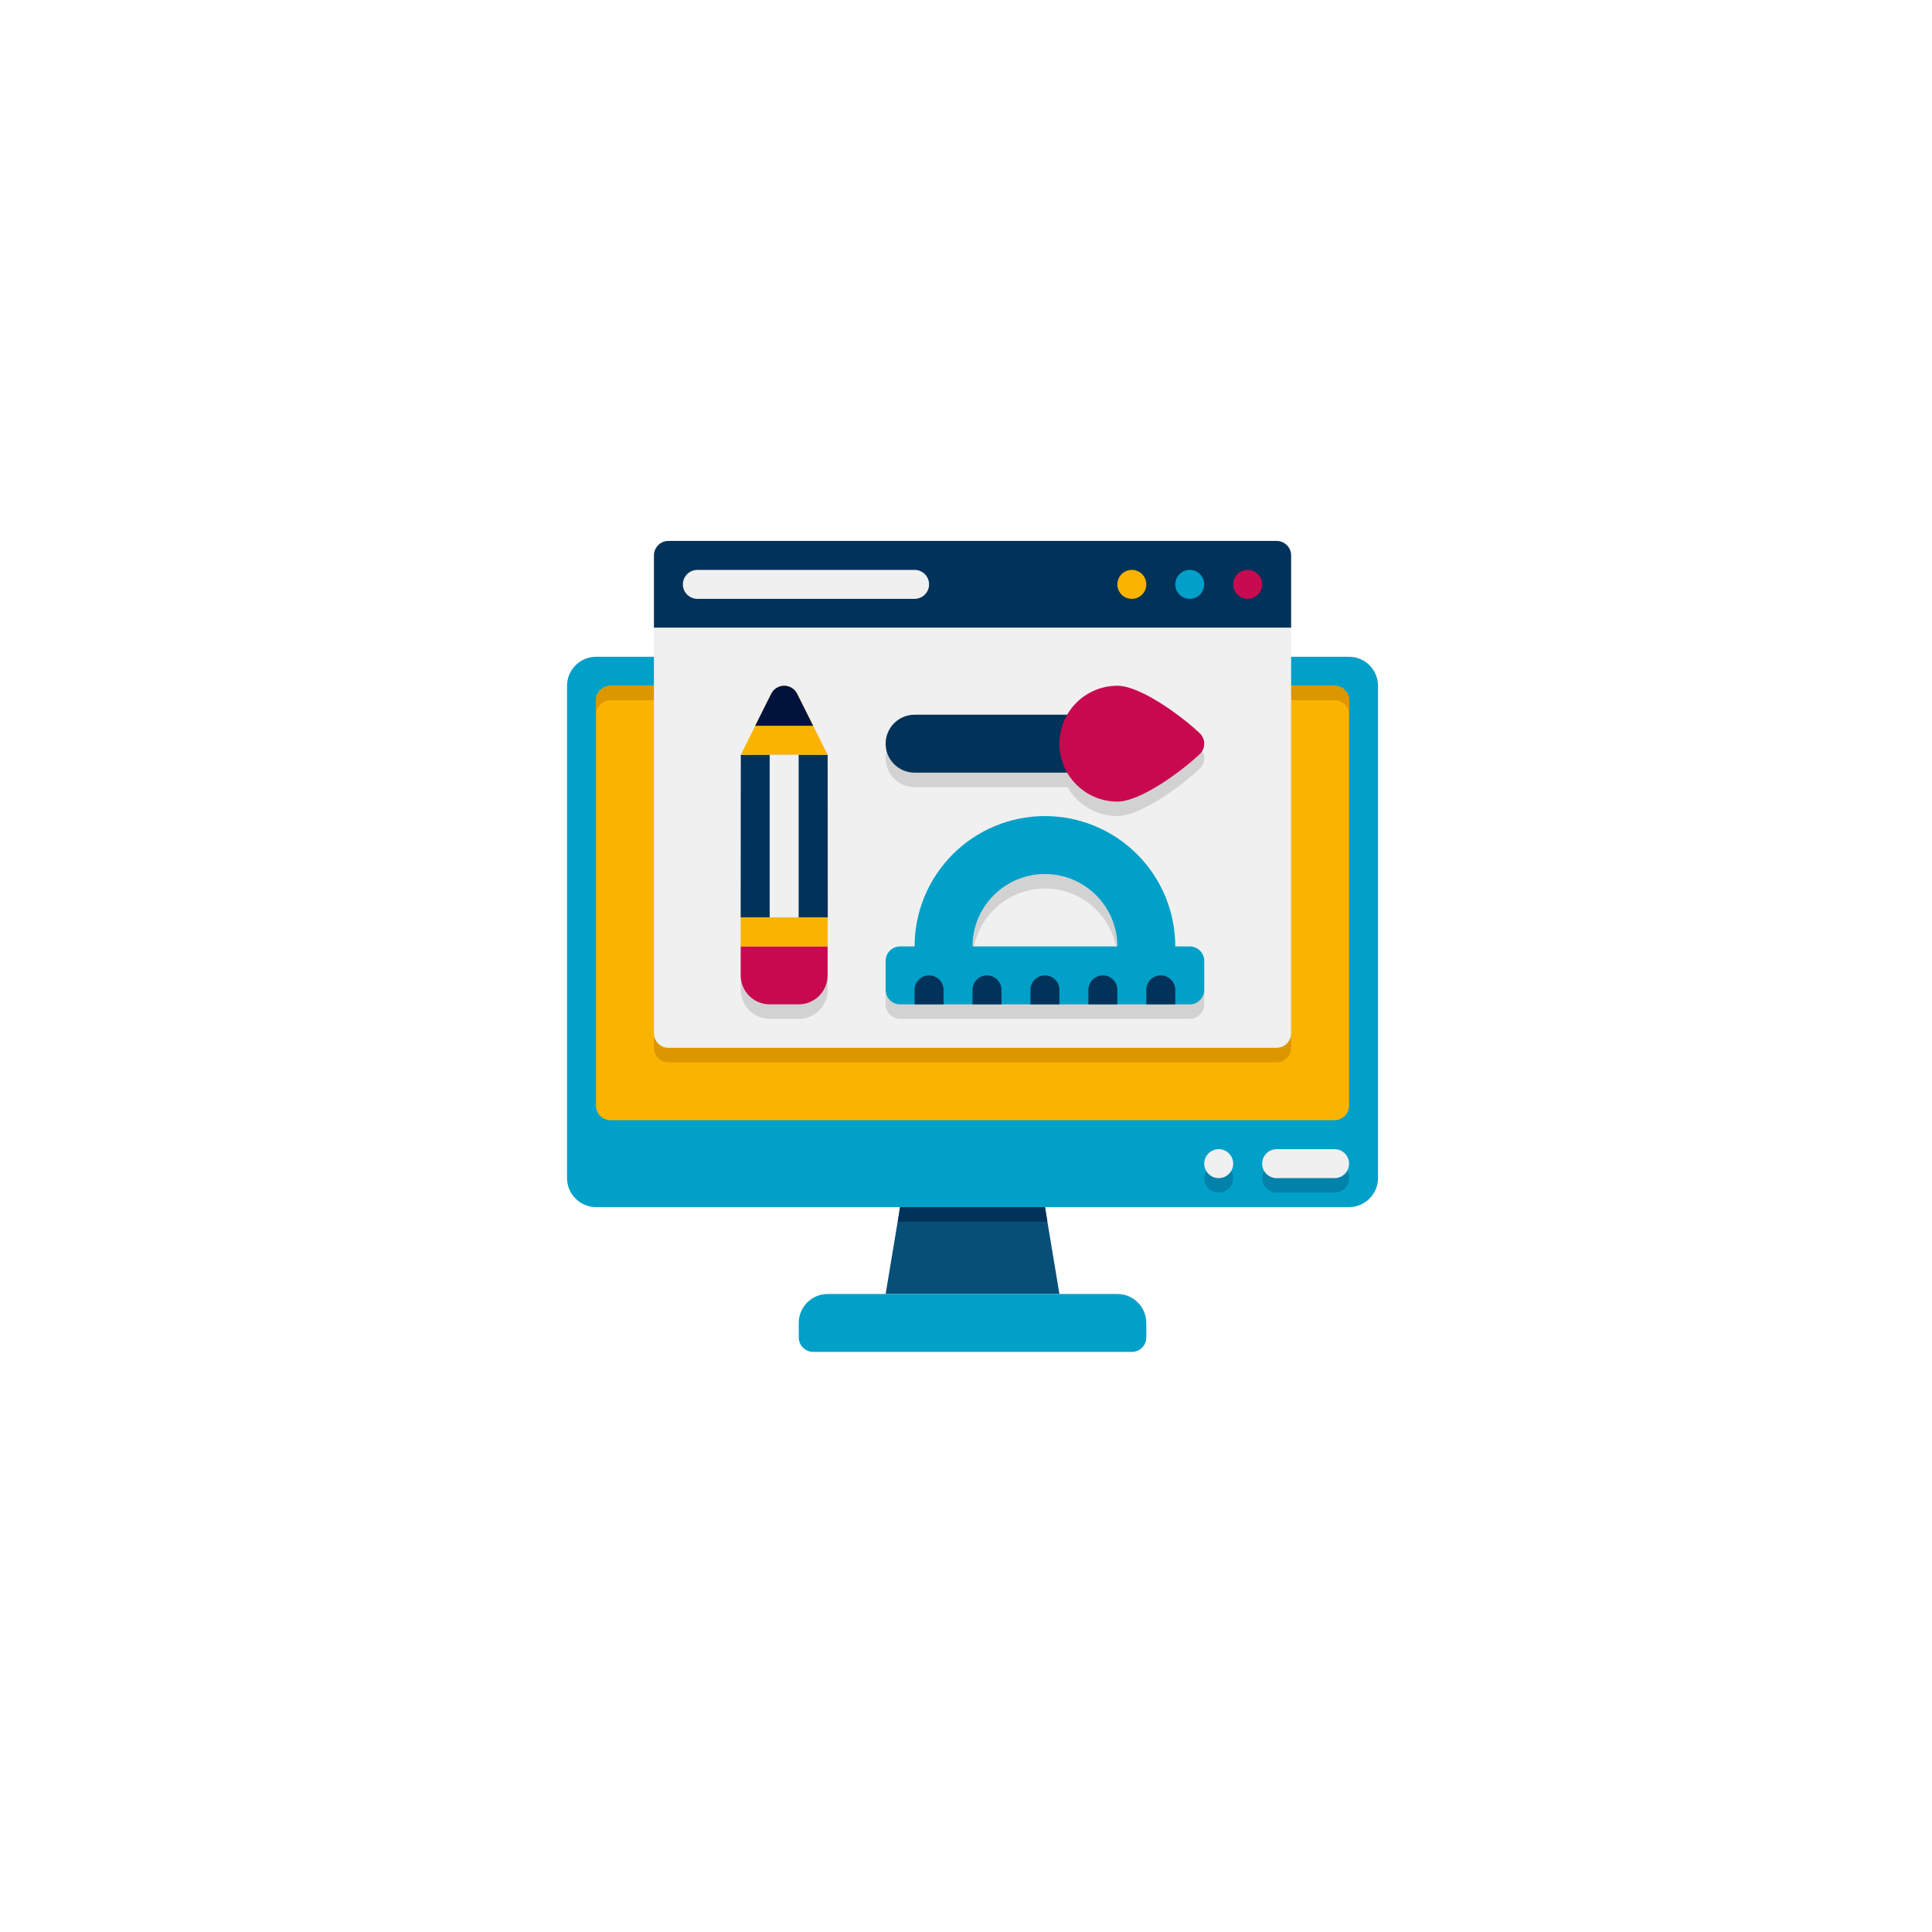 <svg width="148" height="148" viewBox="0 0 148 148" fill="none" xmlns="http://www.w3.org/2000/svg">
<g filter="url(#filter0_d_3238_2927)">
<circle cx="74" cy="72" r="60" fill="white"/>
</g>
<path d="M81.156 99.125H67.844L69.319 90.25H79.681L81.156 99.125Z" fill="#074F77"/>
<path d="M80.233 93.578H68.773L69.317 90.25H79.679L80.233 93.578Z" fill="#00325A"/>
<path d="M80.047 92.469H68.953L69.319 90.25H79.681L80.047 92.469Z" fill="#00325A"/>
<path d="M105.562 52.531V90.25C105.562 91.47 104.564 92.469 103.344 92.469H45.656C44.436 92.469 43.438 91.47 43.438 90.25V52.531C43.438 51.311 44.436 50.312 45.656 50.312H103.344C104.564 50.312 105.562 51.311 105.562 52.531Z" fill="#01A0C8"/>
<path d="M97.797 91.359H102.234C102.529 91.359 102.811 91.243 103.019 91.034C103.227 90.826 103.344 90.544 103.344 90.25C103.344 89.956 103.227 89.674 103.019 89.466C102.811 89.257 102.529 89.141 102.234 89.141H97.797C97.503 89.141 97.221 89.257 97.012 89.466C96.804 89.674 96.688 89.956 96.688 90.25C96.688 90.544 96.804 90.826 97.012 91.034C97.221 91.243 97.503 91.359 97.797 91.359Z" fill="#0082AA"/>
<path d="M93.359 91.359C93.972 91.359 94.469 90.863 94.469 90.25C94.469 89.637 93.972 89.141 93.359 89.141C92.747 89.141 92.25 89.637 92.25 90.25C92.25 90.863 92.747 91.359 93.359 91.359Z" fill="#0082AA"/>
<path d="M103.344 53.641V84.703C103.344 85.313 102.845 85.812 102.234 85.812H46.766C46.156 85.812 45.656 85.313 45.656 84.703V53.641C45.656 53.031 46.156 52.531 46.766 52.531H102.234C102.845 52.531 103.344 53.031 103.344 53.641Z" fill="#FAB400"/>
<path d="M102.234 52.531H46.766C46.156 52.531 45.656 53.031 45.656 53.641V54.75C45.656 54.14 46.156 53.641 46.766 53.641H50.094V80.266C50.094 80.876 50.593 81.375 51.203 81.375H97.797C98.407 81.375 98.906 80.876 98.906 80.266V53.641H102.234C102.845 53.641 103.344 54.14 103.344 54.75V53.641C103.344 53.031 102.845 52.531 102.234 52.531Z" fill="#DC9600"/>
<path d="M98.906 42.547V48.094H50.094V42.547C50.094 41.937 50.593 41.438 51.203 41.438H97.797C98.407 41.438 98.906 41.937 98.906 42.547Z" fill="#00325A"/>
<path d="M86.703 103.562H62.297C62.003 103.562 61.721 103.446 61.512 103.238C61.304 103.03 61.188 102.747 61.188 102.453V101.344C61.188 100.755 61.421 100.191 61.837 99.775C62.254 99.359 62.818 99.125 63.406 99.125H85.594C86.182 99.125 86.746 99.359 87.163 99.775C87.579 100.191 87.812 100.755 87.812 101.344V102.453C87.812 102.747 87.696 103.03 87.488 103.238C87.279 103.446 86.997 103.562 86.703 103.562Z" fill="#01A0C8"/>
<path d="M97.797 90.25H102.234C102.529 90.25 102.811 90.133 103.019 89.925C103.227 89.717 103.344 89.435 103.344 89.141C103.344 88.846 103.227 88.564 103.019 88.356C102.811 88.148 102.529 88.031 102.234 88.031H97.797C97.503 88.031 97.221 88.148 97.012 88.356C96.804 88.564 96.688 88.846 96.688 89.141C96.688 89.435 96.804 89.717 97.012 89.925C97.221 90.133 97.503 90.25 97.797 90.25Z" fill="#F0F0F0"/>
<path d="M93.359 90.25C93.972 90.25 94.469 89.753 94.469 89.141C94.469 88.528 93.972 88.031 93.359 88.031C92.747 88.031 92.25 88.528 92.25 89.141C92.25 89.753 92.747 90.25 93.359 90.25Z" fill="#F0F0F0"/>
<path d="M98.906 48.094V79.156C98.906 79.766 98.407 80.266 97.797 80.266H51.203C50.593 80.266 50.094 79.766 50.094 79.156V48.094H98.906Z" fill="#F0F0F0"/>
<path d="M63.402 58.928C61.531 55.188 63.14 58.397 61.068 54.253C60.975 54.069 60.834 53.914 60.659 53.805C60.483 53.697 60.281 53.64 60.075 53.64C59.869 53.64 59.667 53.697 59.492 53.805C59.317 53.914 59.175 54.069 59.083 54.253C57.116 58.188 58.717 54.993 56.749 58.928L56.742 71.392H56.748V75.828C56.748 76.417 56.981 76.981 57.398 77.397C57.814 77.813 58.378 78.047 58.967 78.047H61.185C61.774 78.047 62.338 77.813 62.754 77.397C63.17 76.981 63.404 76.417 63.404 75.828V71.392H63.41L63.402 58.928ZM91.144 73.609H90.034C90.034 70.961 88.983 68.422 87.11 66.549C85.238 64.677 82.698 63.625 80.05 63.625C77.402 63.625 74.863 64.677 72.99 66.549C71.118 68.422 70.066 70.961 70.066 73.609H68.956C68.346 73.609 67.847 74.109 67.847 74.719V76.938C67.847 77.548 68.346 78.047 68.956 78.047H91.144C91.754 78.047 92.253 77.548 92.253 76.938V74.719C92.253 74.109 91.754 73.609 91.144 73.609ZM74.503 73.609C74.503 70.548 76.988 68.063 80.05 68.063C83.112 68.063 85.597 70.548 85.597 73.609H74.503ZM70.066 60.297H81.775C82.544 61.618 83.959 62.516 85.597 62.516C87.384 62.516 90.564 60.157 91.907 58.879C92.016 58.776 92.104 58.652 92.163 58.515C92.223 58.377 92.253 58.229 92.253 58.079C92.253 57.929 92.223 57.78 92.163 57.643C92.104 57.505 92.016 57.381 91.907 57.278C90.564 55.999 87.384 53.641 85.597 53.641C83.959 53.641 82.544 54.538 81.775 55.859H70.066C69.477 55.859 68.913 56.093 68.497 56.509C68.081 56.925 67.847 57.49 67.847 58.078C67.847 58.667 68.081 59.231 68.497 59.647C68.913 60.063 69.477 60.297 70.066 60.297Z" fill="#D2D2D2"/>
<path d="M95.578 45.875C96.191 45.875 96.688 45.378 96.688 44.766C96.688 44.153 96.191 43.656 95.578 43.656C94.965 43.656 94.469 44.153 94.469 44.766C94.469 45.378 94.965 45.875 95.578 45.875Z" fill="#C80A50"/>
<path d="M91.141 45.875C91.753 45.875 92.25 45.378 92.25 44.766C92.25 44.153 91.753 43.656 91.141 43.656C90.528 43.656 90.031 44.153 90.031 44.766C90.031 45.378 90.528 45.875 91.141 45.875Z" fill="#01A0C8"/>
<path d="M86.703 45.875C87.316 45.875 87.812 45.378 87.812 44.766C87.812 44.153 87.316 43.656 86.703 43.656C86.09 43.656 85.594 44.153 85.594 44.766C85.594 45.378 86.09 45.875 86.703 45.875Z" fill="#FAB400"/>
<path d="M70.062 45.875H53.422C53.128 45.875 52.846 45.758 52.637 45.55C52.429 45.342 52.312 45.06 52.312 44.766C52.312 44.471 52.429 44.189 52.637 43.981C52.846 43.773 53.128 43.656 53.422 43.656H70.062C70.357 43.656 70.639 43.773 70.847 43.981C71.055 44.189 71.172 44.471 71.172 44.766C71.172 45.06 71.055 45.342 70.847 45.55C70.639 45.758 70.357 45.875 70.062 45.875Z" fill="#F0F0F0"/>
<path d="M56.742 70.282L56.75 57.819H63.402L63.41 70.282H56.742Z" fill="#00325A"/>
<path d="M56.75 57.819L59.087 53.144C59.179 52.96 59.32 52.806 59.495 52.698C59.669 52.59 59.871 52.532 60.076 52.532C60.281 52.532 60.482 52.59 60.657 52.698C60.832 52.806 60.973 52.96 61.064 53.144L63.402 57.819H56.75Z" fill="#FAB400"/>
<path d="M57.852 55.598L59.078 53.145C59.171 52.961 59.312 52.805 59.488 52.697C59.663 52.589 59.865 52.531 60.071 52.531C60.277 52.531 60.479 52.589 60.654 52.697C60.829 52.805 60.971 52.961 61.063 53.145L62.29 55.598H57.852Z" fill="#01133B"/>
<path d="M58.961 76.938H61.18C61.768 76.938 62.333 76.704 62.749 76.288C63.165 75.871 63.398 75.307 63.398 74.719V72.5H56.742V74.719C56.742 75.307 56.976 75.871 57.392 76.288C57.808 76.704 58.373 76.938 58.961 76.938Z" fill="#C8094F"/>
<path d="M58.961 57.816H61.18V70.281H58.961V57.816Z" fill="#F0F0F0"/>
<path d="M63.398 72.5H56.742V70.281H63.398V72.5Z" fill="#FAB400"/>
<path d="M91.141 72.5H90.031C90.031 69.852 88.979 67.312 87.107 65.44C85.234 63.568 82.695 62.516 80.047 62.516C77.399 62.516 74.859 63.568 72.987 65.44C71.114 67.312 70.062 69.852 70.062 72.5H68.953C68.343 72.5 67.844 72.999 67.844 73.609V75.828C67.844 76.438 68.343 76.938 68.953 76.938H91.141C91.751 76.938 92.25 76.438 92.25 75.828V73.609C92.25 72.999 91.751 72.5 91.141 72.5ZM74.5 72.5C74.5 69.438 76.985 66.953 80.047 66.953C83.109 66.953 85.594 69.438 85.594 72.5H74.5Z" fill="#00A0C8"/>
<path d="M72.281 75.828V76.938H70.062V75.828C70.062 75.218 70.562 74.719 71.172 74.719C71.782 74.719 72.281 75.218 72.281 75.828ZM76.719 75.828V76.938H74.5V75.828C74.5 75.218 74.999 74.719 75.609 74.719C76.219 74.719 76.719 75.218 76.719 75.828ZM81.156 75.828V76.938H78.938V75.828C78.938 75.218 79.437 74.719 80.047 74.719C80.657 74.719 81.156 75.218 81.156 75.828ZM85.594 75.828V76.938H83.375V75.828C83.375 75.218 83.874 74.719 84.484 74.719C85.094 74.719 85.594 75.218 85.594 75.828ZM90.031 75.828V76.938H87.812V75.828C87.812 75.218 88.312 74.719 88.922 74.719C89.532 74.719 90.031 75.218 90.031 75.828ZM85.594 59.188H70.062C69.474 59.188 68.91 58.954 68.494 58.538C68.078 58.121 67.844 57.557 67.844 56.969C67.844 56.38 68.078 55.816 68.494 55.4C68.91 54.984 69.474 54.75 70.062 54.75H85.594V59.188Z" fill="#00325A"/>
<path d="M81.156 56.969C81.156 58.146 81.624 59.274 82.456 60.106C83.288 60.939 84.417 61.406 85.594 61.406C87.381 61.406 90.56 59.048 91.904 57.77C92.013 57.667 92.1 57.543 92.16 57.405C92.219 57.268 92.25 57.119 92.25 56.969C92.25 56.819 92.219 56.671 92.16 56.533C92.1 56.396 92.013 56.272 91.904 56.169C90.56 54.89 87.381 52.531 85.594 52.531C84.417 52.531 83.288 52.999 82.456 53.831C81.624 54.663 81.156 55.792 81.156 56.969Z" fill="#C8094F"/>
<defs>
<filter id="filter0_d_3238_2927" x="0.667" y="0.571" width="146.667" height="146.667" filterUnits="userSpaceOnUse" color-interpolation-filters="sRGB">
<feFlood flood-opacity="0" result="BackgroundImageFix"/>
<feColorMatrix in="SourceAlpha" type="matrix" values="0 0 0 0 0 0 0 0 0 0 0 0 0 0 0 0 0 0 127 0" result="hardAlpha"/>
<feOffset dy="1.905"/>
<feGaussianBlur stdDeviation="6.667"/>
<feComposite in2="hardAlpha" operator="out"/>
<feColorMatrix type="matrix" values="0 0 0 0 0.696 0 0 0 0 0.696 0 0 0 0 0.696 0 0 0 0.25 0"/>
<feBlend mode="normal" in2="BackgroundImageFix" result="effect1_dropShadow_3238_2927"/>
<feBlend mode="normal" in="SourceGraphic" in2="effect1_dropShadow_3238_2927" result="shape"/>
</filter>
</defs>
</svg>
